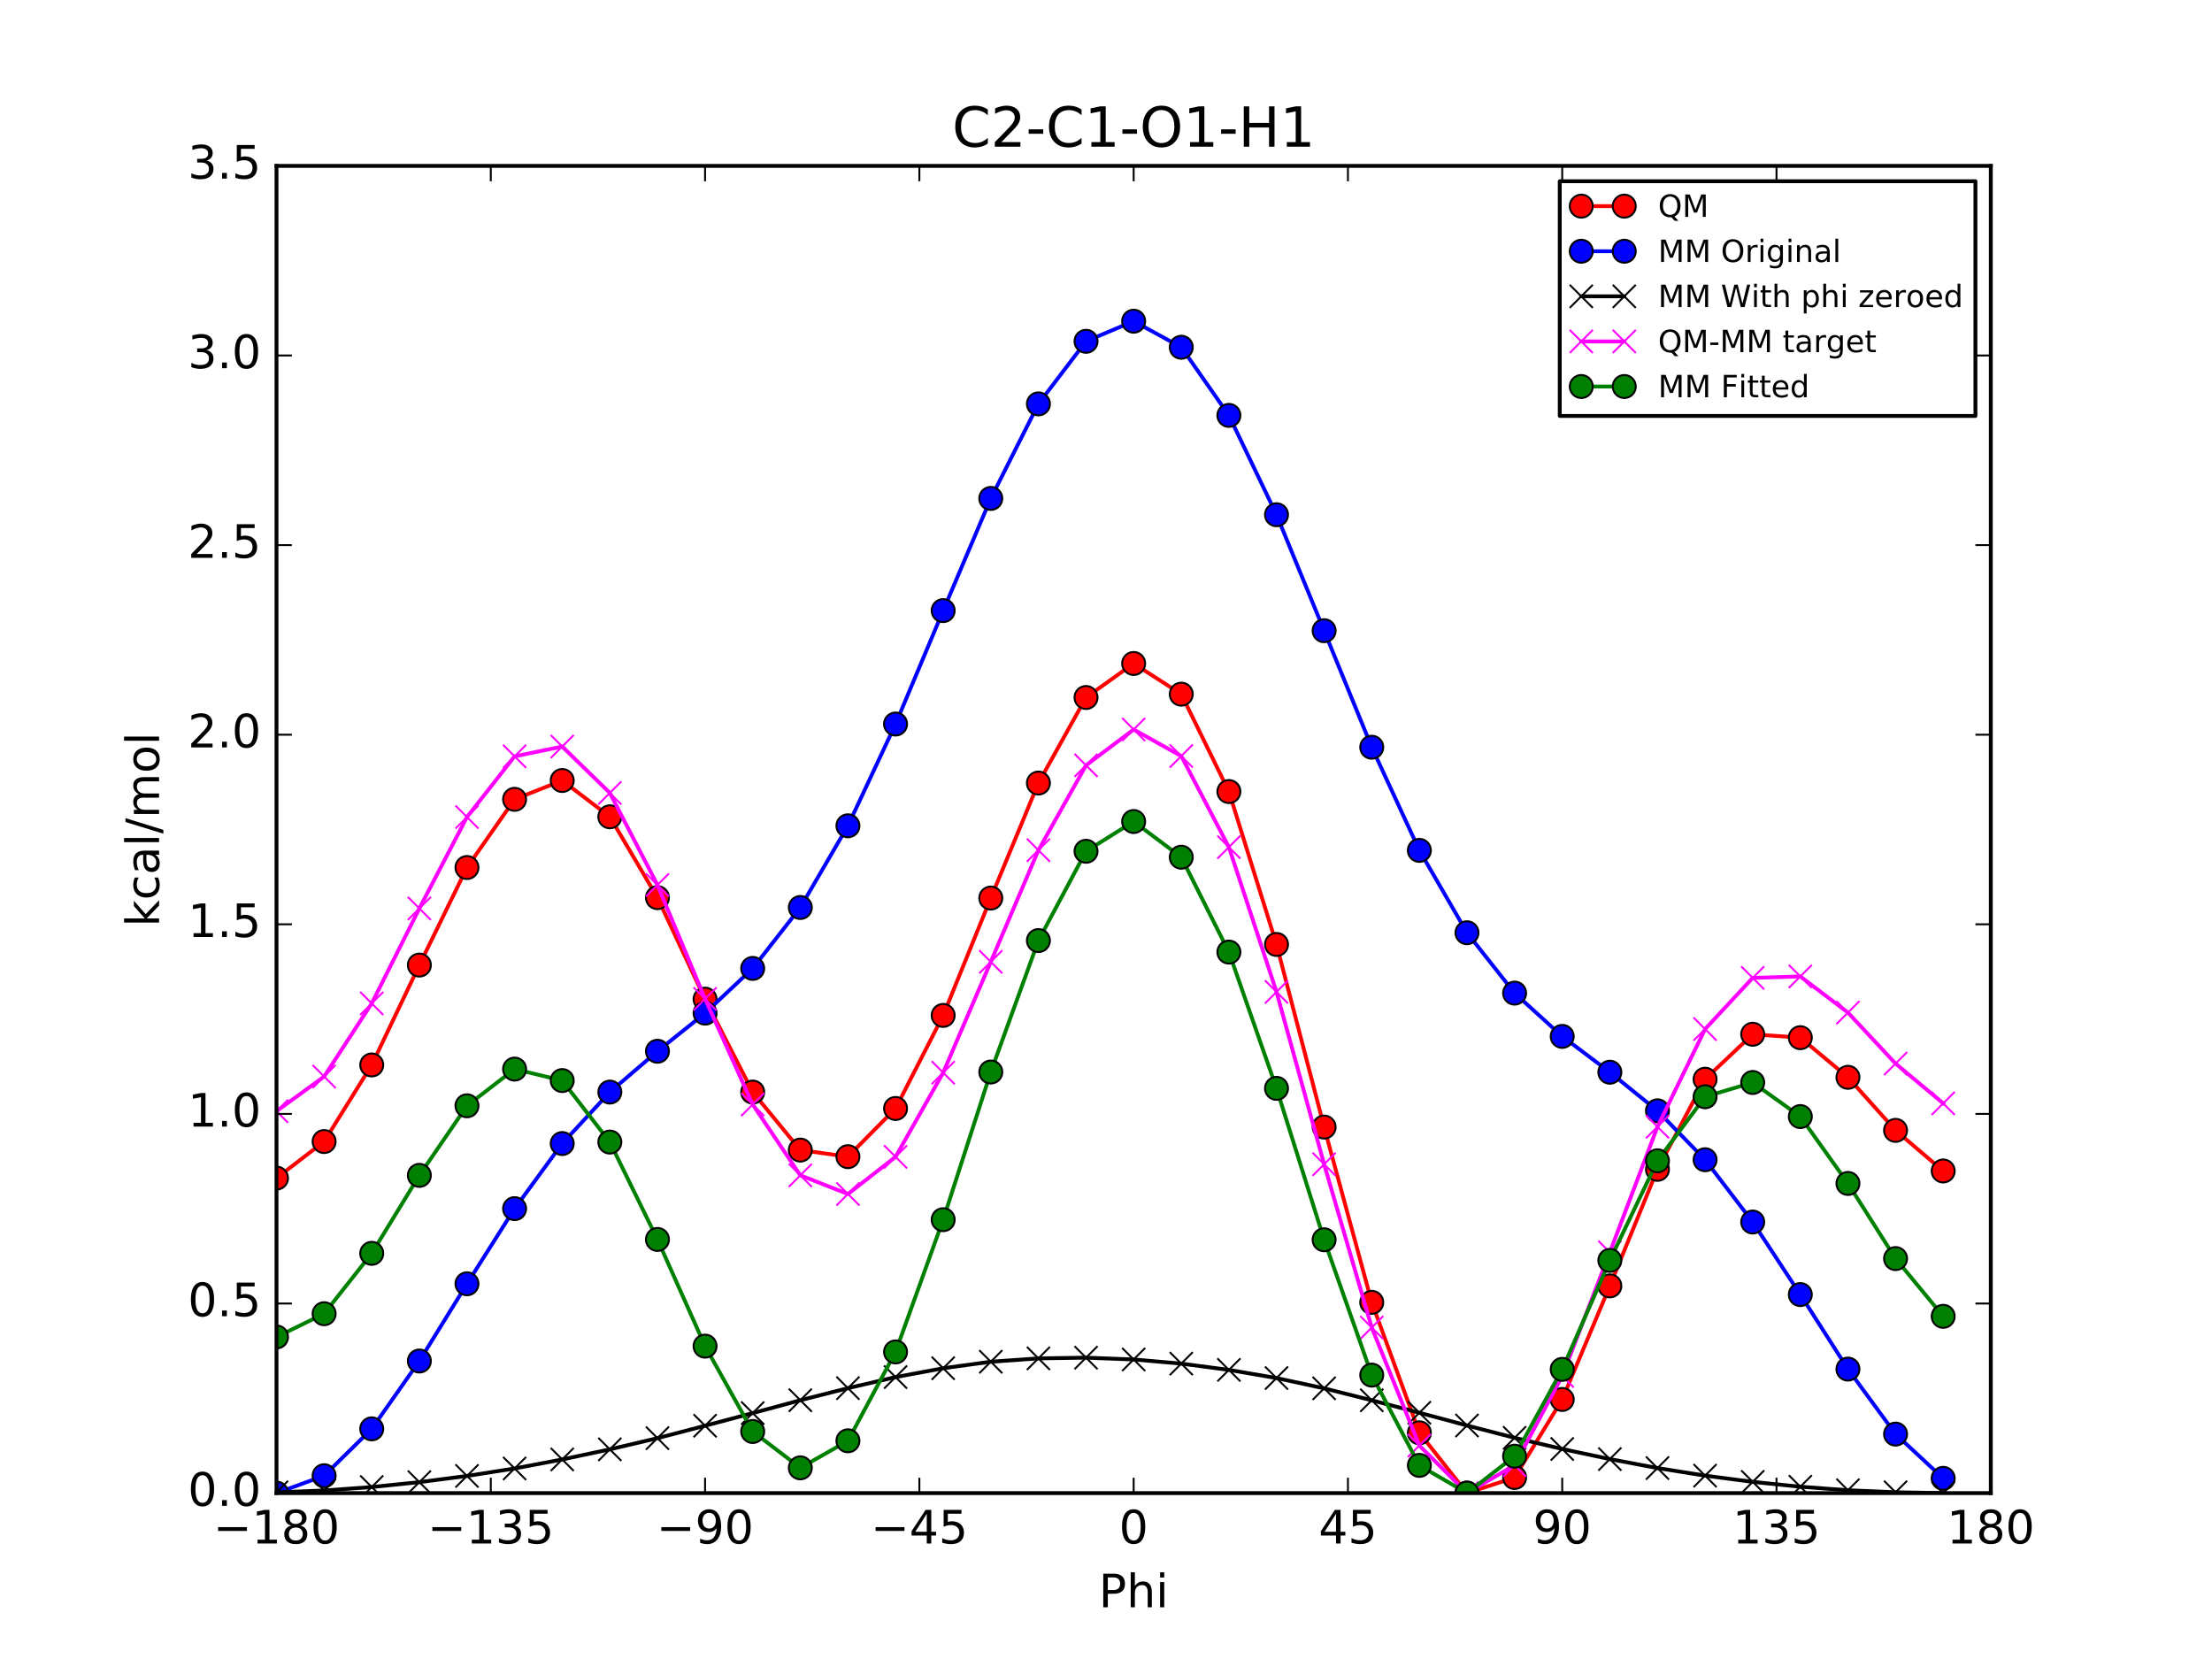<?xml version="1.0" encoding="utf-8" standalone="no"?>
<!DOCTYPE svg PUBLIC "-//W3C//DTD SVG 1.1//EN"
  "http://www.w3.org/Graphics/SVG/1.1/DTD/svg11.dtd">
<!-- Created with matplotlib (http://matplotlib.org/) -->
<svg height="432pt" version="1.1" viewBox="0 0 576 432" width="576pt" xmlns="http://www.w3.org/2000/svg" xmlns:xlink="http://www.w3.org/1999/xlink">
 <defs>
  <style type="text/css">
*{stroke-linecap:butt;stroke-linejoin:round;stroke-miterlimit:100000;}
  </style>
 </defs>
 <g id="figure_1">
  <g id="patch_1">
   <path d="M 0 432 
L 576 432 
L 576 0 
L 0 0 
z
" style="fill:#ffffff;"/>
  </g>
  <g id="axes_1">
   <g id="patch_2">
    <path d="M 72 388.8 
L 518.4 388.8 
L 518.4 43.2 
L 72 43.2 
z
" style="fill:#ffffff;"/>
   </g>
   <g id="line2d_1">
    <path clip-path="url(#pab576fdb85)" d="M 72 306.774 
L 84.4 297.256 
L 96.8 277.31 
L 109.2 251.303 
L 121.6 225.897 
L 134 208.144 
L 146.4 203.238 
L 158.8 212.694 
L 171.2 233.741 
L 183.6 260.181 
L 196 284.373 
L 208.4 299.478 
L 220.8 301.192 
L 233.2 288.644 
L 245.6 264.413 
L 258 233.853 
L 270.4 203.905 
L 282.8 181.627 
L 295.2 172.767 
L 307.6 180.758 
L 320 206.12 
L 332.4 245.937 
L 344.8 293.486 
L 357.2 339.131 
L 369.6 373.099 
L 382 388.8 
L 394.4 384.738 
L 406.8 364.413 
L 419.2 334.845 
L 431.6 304.494 
L 444 281.027 
L 456.4 269.317 
L 468.8 270.208 
L 481.2 280.531 
L 493.6 294.346 
L 506 304.918 
" style="fill:none;stroke:#ff0000;stroke-linecap:square;"/>
    <defs>
     <path d="M 0 3 
C 0.796 3 1.559 2.684 2.121 2.121 
C 2.684 1.559 3 0.796 3 0 
C 3 -0.796 2.684 -1.559 2.121 -2.121 
C 1.559 -2.684 0.796 -3 0 -3 
C -0.796 -3 -1.559 -2.684 -2.121 -2.121 
C -2.684 -1.559 -3 -0.796 -3 0 
C -3 0.796 -2.684 1.559 -2.121 2.121 
C -1.559 2.684 -0.796 3 0 3 
z
" id="mc5413c5a21" style="stroke:#000000;stroke-width:0.5;"/>
    </defs>
    <g clip-path="url(#pab576fdb85)">
     <use style="fill:#ff0000;stroke:#000000;stroke-width:0.5;" x="72" xlink:href="#mc5413c5a21" y="306.774"/>
     <use style="fill:#ff0000;stroke:#000000;stroke-width:0.5;" x="84.4" xlink:href="#mc5413c5a21" y="297.256"/>
     <use style="fill:#ff0000;stroke:#000000;stroke-width:0.5;" x="96.8" xlink:href="#mc5413c5a21" y="277.31"/>
     <use style="fill:#ff0000;stroke:#000000;stroke-width:0.5;" x="109.2" xlink:href="#mc5413c5a21" y="251.303"/>
     <use style="fill:#ff0000;stroke:#000000;stroke-width:0.5;" x="121.6" xlink:href="#mc5413c5a21" y="225.897"/>
     <use style="fill:#ff0000;stroke:#000000;stroke-width:0.5;" x="134" xlink:href="#mc5413c5a21" y="208.144"/>
     <use style="fill:#ff0000;stroke:#000000;stroke-width:0.5;" x="146.4" xlink:href="#mc5413c5a21" y="203.238"/>
     <use style="fill:#ff0000;stroke:#000000;stroke-width:0.5;" x="158.8" xlink:href="#mc5413c5a21" y="212.694"/>
     <use style="fill:#ff0000;stroke:#000000;stroke-width:0.5;" x="171.2" xlink:href="#mc5413c5a21" y="233.741"/>
     <use style="fill:#ff0000;stroke:#000000;stroke-width:0.5;" x="183.6" xlink:href="#mc5413c5a21" y="260.181"/>
     <use style="fill:#ff0000;stroke:#000000;stroke-width:0.5;" x="196" xlink:href="#mc5413c5a21" y="284.373"/>
     <use style="fill:#ff0000;stroke:#000000;stroke-width:0.5;" x="208.4" xlink:href="#mc5413c5a21" y="299.478"/>
     <use style="fill:#ff0000;stroke:#000000;stroke-width:0.5;" x="220.8" xlink:href="#mc5413c5a21" y="301.192"/>
     <use style="fill:#ff0000;stroke:#000000;stroke-width:0.5;" x="233.2" xlink:href="#mc5413c5a21" y="288.644"/>
     <use style="fill:#ff0000;stroke:#000000;stroke-width:0.5;" x="245.6" xlink:href="#mc5413c5a21" y="264.413"/>
     <use style="fill:#ff0000;stroke:#000000;stroke-width:0.5;" x="258" xlink:href="#mc5413c5a21" y="233.853"/>
     <use style="fill:#ff0000;stroke:#000000;stroke-width:0.5;" x="270.4" xlink:href="#mc5413c5a21" y="203.905"/>
     <use style="fill:#ff0000;stroke:#000000;stroke-width:0.5;" x="282.8" xlink:href="#mc5413c5a21" y="181.627"/>
     <use style="fill:#ff0000;stroke:#000000;stroke-width:0.5;" x="295.2" xlink:href="#mc5413c5a21" y="172.767"/>
     <use style="fill:#ff0000;stroke:#000000;stroke-width:0.5;" x="307.6" xlink:href="#mc5413c5a21" y="180.758"/>
     <use style="fill:#ff0000;stroke:#000000;stroke-width:0.5;" x="320" xlink:href="#mc5413c5a21" y="206.12"/>
     <use style="fill:#ff0000;stroke:#000000;stroke-width:0.5;" x="332.4" xlink:href="#mc5413c5a21" y="245.937"/>
     <use style="fill:#ff0000;stroke:#000000;stroke-width:0.5;" x="344.8" xlink:href="#mc5413c5a21" y="293.486"/>
     <use style="fill:#ff0000;stroke:#000000;stroke-width:0.5;" x="357.2" xlink:href="#mc5413c5a21" y="339.131"/>
     <use style="fill:#ff0000;stroke:#000000;stroke-width:0.5;" x="369.6" xlink:href="#mc5413c5a21" y="373.099"/>
     <use style="fill:#ff0000;stroke:#000000;stroke-width:0.5;" x="382" xlink:href="#mc5413c5a21" y="388.8"/>
     <use style="fill:#ff0000;stroke:#000000;stroke-width:0.5;" x="394.4" xlink:href="#mc5413c5a21" y="384.738"/>
     <use style="fill:#ff0000;stroke:#000000;stroke-width:0.5;" x="406.8" xlink:href="#mc5413c5a21" y="364.413"/>
     <use style="fill:#ff0000;stroke:#000000;stroke-width:0.5;" x="419.2" xlink:href="#mc5413c5a21" y="334.845"/>
     <use style="fill:#ff0000;stroke:#000000;stroke-width:0.5;" x="431.6" xlink:href="#mc5413c5a21" y="304.494"/>
     <use style="fill:#ff0000;stroke:#000000;stroke-width:0.5;" x="444" xlink:href="#mc5413c5a21" y="281.027"/>
     <use style="fill:#ff0000;stroke:#000000;stroke-width:0.5;" x="456.4" xlink:href="#mc5413c5a21" y="269.317"/>
     <use style="fill:#ff0000;stroke:#000000;stroke-width:0.5;" x="468.8" xlink:href="#mc5413c5a21" y="270.208"/>
     <use style="fill:#ff0000;stroke:#000000;stroke-width:0.5;" x="481.2" xlink:href="#mc5413c5a21" y="280.531"/>
     <use style="fill:#ff0000;stroke:#000000;stroke-width:0.5;" x="493.6" xlink:href="#mc5413c5a21" y="294.346"/>
     <use style="fill:#ff0000;stroke:#000000;stroke-width:0.5;" x="506" xlink:href="#mc5413c5a21" y="304.918"/>
    </g>
   </g>
   <g id="line2d_2">
    <path clip-path="url(#pab576fdb85)" d="M 72 388.8 
L 84.4 384.276 
L 96.8 372.07 
L 109.2 354.404 
L 121.6 334.296 
L 134 314.723 
L 146.4 297.777 
L 158.8 284.375 
L 171.2 273.745 
L 183.6 263.82 
L 196 252.172 
L 208.4 236.308 
L 220.8 215.032 
L 233.2 188.536 
L 245.6 158.998 
L 258 129.784 
L 270.4 105.168 
L 282.8 88.875 
L 295.2 83.639 
L 307.6 90.422 
L 320 108.168 
L 332.4 134.037 
L 344.8 164.23 
L 357.2 194.575 
L 369.6 221.436 
L 382 242.885 
L 394.4 258.604 
L 406.8 269.873 
L 419.2 279.202 
L 431.6 289.249 
L 444 301.993 
L 456.4 318.211 
L 468.8 337.104 
L 481.2 356.51 
L 493.6 373.435 
L 506 384.955 
" style="fill:none;stroke:#0000ff;stroke-linecap:square;"/>
    <defs>
     <path d="M 0 3 
C 0.796 3 1.559 2.684 2.121 2.121 
C 2.684 1.559 3 0.796 3 0 
C 3 -0.796 2.684 -1.559 2.121 -2.121 
C 1.559 -2.684 0.796 -3 0 -3 
C -0.796 -3 -1.559 -2.684 -2.121 -2.121 
C -2.684 -1.559 -3 -0.796 -3 0 
C -3 0.796 -2.684 1.559 -2.121 2.121 
C -1.559 2.684 -0.796 3 0 3 
z
" id="m8cc55eeb59" style="stroke:#000000;stroke-width:0.5;"/>
    </defs>
    <g clip-path="url(#pab576fdb85)">
     <use style="fill:#0000ff;stroke:#000000;stroke-width:0.5;" x="72" xlink:href="#m8cc55eeb59" y="388.8"/>
     <use style="fill:#0000ff;stroke:#000000;stroke-width:0.5;" x="84.4" xlink:href="#m8cc55eeb59" y="384.276"/>
     <use style="fill:#0000ff;stroke:#000000;stroke-width:0.5;" x="96.8" xlink:href="#m8cc55eeb59" y="372.07"/>
     <use style="fill:#0000ff;stroke:#000000;stroke-width:0.5;" x="109.2" xlink:href="#m8cc55eeb59" y="354.404"/>
     <use style="fill:#0000ff;stroke:#000000;stroke-width:0.5;" x="121.6" xlink:href="#m8cc55eeb59" y="334.296"/>
     <use style="fill:#0000ff;stroke:#000000;stroke-width:0.5;" x="134" xlink:href="#m8cc55eeb59" y="314.723"/>
     <use style="fill:#0000ff;stroke:#000000;stroke-width:0.5;" x="146.4" xlink:href="#m8cc55eeb59" y="297.777"/>
     <use style="fill:#0000ff;stroke:#000000;stroke-width:0.5;" x="158.8" xlink:href="#m8cc55eeb59" y="284.375"/>
     <use style="fill:#0000ff;stroke:#000000;stroke-width:0.5;" x="171.2" xlink:href="#m8cc55eeb59" y="273.745"/>
     <use style="fill:#0000ff;stroke:#000000;stroke-width:0.5;" x="183.6" xlink:href="#m8cc55eeb59" y="263.82"/>
     <use style="fill:#0000ff;stroke:#000000;stroke-width:0.5;" x="196" xlink:href="#m8cc55eeb59" y="252.172"/>
     <use style="fill:#0000ff;stroke:#000000;stroke-width:0.5;" x="208.4" xlink:href="#m8cc55eeb59" y="236.308"/>
     <use style="fill:#0000ff;stroke:#000000;stroke-width:0.5;" x="220.8" xlink:href="#m8cc55eeb59" y="215.032"/>
     <use style="fill:#0000ff;stroke:#000000;stroke-width:0.5;" x="233.2" xlink:href="#m8cc55eeb59" y="188.536"/>
     <use style="fill:#0000ff;stroke:#000000;stroke-width:0.5;" x="245.6" xlink:href="#m8cc55eeb59" y="158.998"/>
     <use style="fill:#0000ff;stroke:#000000;stroke-width:0.5;" x="258" xlink:href="#m8cc55eeb59" y="129.784"/>
     <use style="fill:#0000ff;stroke:#000000;stroke-width:0.5;" x="270.4" xlink:href="#m8cc55eeb59" y="105.168"/>
     <use style="fill:#0000ff;stroke:#000000;stroke-width:0.5;" x="282.8" xlink:href="#m8cc55eeb59" y="88.875"/>
     <use style="fill:#0000ff;stroke:#000000;stroke-width:0.5;" x="295.2" xlink:href="#m8cc55eeb59" y="83.639"/>
     <use style="fill:#0000ff;stroke:#000000;stroke-width:0.5;" x="307.6" xlink:href="#m8cc55eeb59" y="90.422"/>
     <use style="fill:#0000ff;stroke:#000000;stroke-width:0.5;" x="320" xlink:href="#m8cc55eeb59" y="108.168"/>
     <use style="fill:#0000ff;stroke:#000000;stroke-width:0.5;" x="332.4" xlink:href="#m8cc55eeb59" y="134.037"/>
     <use style="fill:#0000ff;stroke:#000000;stroke-width:0.5;" x="344.8" xlink:href="#m8cc55eeb59" y="164.23"/>
     <use style="fill:#0000ff;stroke:#000000;stroke-width:0.5;" x="357.2" xlink:href="#m8cc55eeb59" y="194.575"/>
     <use style="fill:#0000ff;stroke:#000000;stroke-width:0.5;" x="369.6" xlink:href="#m8cc55eeb59" y="221.436"/>
     <use style="fill:#0000ff;stroke:#000000;stroke-width:0.5;" x="382" xlink:href="#m8cc55eeb59" y="242.885"/>
     <use style="fill:#0000ff;stroke:#000000;stroke-width:0.5;" x="394.4" xlink:href="#m8cc55eeb59" y="258.604"/>
     <use style="fill:#0000ff;stroke:#000000;stroke-width:0.5;" x="406.8" xlink:href="#m8cc55eeb59" y="269.873"/>
     <use style="fill:#0000ff;stroke:#000000;stroke-width:0.5;" x="419.2" xlink:href="#m8cc55eeb59" y="279.202"/>
     <use style="fill:#0000ff;stroke:#000000;stroke-width:0.5;" x="431.6" xlink:href="#m8cc55eeb59" y="289.249"/>
     <use style="fill:#0000ff;stroke:#000000;stroke-width:0.5;" x="444" xlink:href="#m8cc55eeb59" y="301.993"/>
     <use style="fill:#0000ff;stroke:#000000;stroke-width:0.5;" x="456.4" xlink:href="#m8cc55eeb59" y="318.211"/>
     <use style="fill:#0000ff;stroke:#000000;stroke-width:0.5;" x="468.8" xlink:href="#m8cc55eeb59" y="337.104"/>
     <use style="fill:#0000ff;stroke:#000000;stroke-width:0.5;" x="481.2" xlink:href="#m8cc55eeb59" y="356.51"/>
     <use style="fill:#0000ff;stroke:#000000;stroke-width:0.5;" x="493.6" xlink:href="#m8cc55eeb59" y="373.435"/>
     <use style="fill:#0000ff;stroke:#000000;stroke-width:0.5;" x="506" xlink:href="#m8cc55eeb59" y="384.955"/>
    </g>
   </g>
   <g id="line2d_3">
    <path clip-path="url(#pab576fdb85)" d="M 72 388.609 
L 84.4 388.121 
L 96.8 387.222 
L 109.2 385.947 
L 121.6 384.333 
L 134 382.386 
L 146.4 380.035 
L 158.8 377.408 
L 171.2 374.491 
L 183.6 371.258 
L 196 367.97 
L 208.4 364.619 
L 220.8 361.473 
L 233.2 358.596 
L 245.6 356.286 
L 258 354.589 
L 270.4 353.72 
L 282.8 353.535 
L 295.2 354.003 
L 307.6 355.082 
L 320 356.719 
L 332.4 358.842 
L 344.8 361.518 
L 357.2 364.635 
L 369.6 367.878 
L 382 371.196 
L 394.4 374.402 
L 406.8 377.311 
L 419.2 379.947 
L 431.6 382.282 
L 444 384.252 
L 456.4 385.875 
L 468.8 387.141 
L 481.2 388.053 
L 493.6 388.587 
L 506 388.8 
" style="fill:none;stroke:#000000;stroke-linecap:square;"/>
    <defs>
     <path d="M -3 3 
L 3 -3 
M -3 -3 
L 3 3 
" id="m532dd7f42a" style="stroke:#000000;stroke-width:0.5;"/>
    </defs>
    <g clip-path="url(#pab576fdb85)">
     <use style="stroke:#000000;stroke-width:0.5;" x="72" xlink:href="#m532dd7f42a" y="388.609"/>
     <use style="stroke:#000000;stroke-width:0.5;" x="84.4" xlink:href="#m532dd7f42a" y="388.121"/>
     <use style="stroke:#000000;stroke-width:0.5;" x="96.8" xlink:href="#m532dd7f42a" y="387.222"/>
     <use style="stroke:#000000;stroke-width:0.5;" x="109.2" xlink:href="#m532dd7f42a" y="385.947"/>
     <use style="stroke:#000000;stroke-width:0.5;" x="121.6" xlink:href="#m532dd7f42a" y="384.333"/>
     <use style="stroke:#000000;stroke-width:0.5;" x="134" xlink:href="#m532dd7f42a" y="382.386"/>
     <use style="stroke:#000000;stroke-width:0.5;" x="146.4" xlink:href="#m532dd7f42a" y="380.035"/>
     <use style="stroke:#000000;stroke-width:0.5;" x="158.8" xlink:href="#m532dd7f42a" y="377.408"/>
     <use style="stroke:#000000;stroke-width:0.5;" x="171.2" xlink:href="#m532dd7f42a" y="374.491"/>
     <use style="stroke:#000000;stroke-width:0.5;" x="183.6" xlink:href="#m532dd7f42a" y="371.258"/>
     <use style="stroke:#000000;stroke-width:0.5;" x="196" xlink:href="#m532dd7f42a" y="367.97"/>
     <use style="stroke:#000000;stroke-width:0.5;" x="208.4" xlink:href="#m532dd7f42a" y="364.619"/>
     <use style="stroke:#000000;stroke-width:0.5;" x="220.8" xlink:href="#m532dd7f42a" y="361.473"/>
     <use style="stroke:#000000;stroke-width:0.5;" x="233.2" xlink:href="#m532dd7f42a" y="358.596"/>
     <use style="stroke:#000000;stroke-width:0.5;" x="245.6" xlink:href="#m532dd7f42a" y="356.286"/>
     <use style="stroke:#000000;stroke-width:0.5;" x="258" xlink:href="#m532dd7f42a" y="354.589"/>
     <use style="stroke:#000000;stroke-width:0.5;" x="270.4" xlink:href="#m532dd7f42a" y="353.72"/>
     <use style="stroke:#000000;stroke-width:0.5;" x="282.8" xlink:href="#m532dd7f42a" y="353.535"/>
     <use style="stroke:#000000;stroke-width:0.5;" x="295.2" xlink:href="#m532dd7f42a" y="354.003"/>
     <use style="stroke:#000000;stroke-width:0.5;" x="307.6" xlink:href="#m532dd7f42a" y="355.082"/>
     <use style="stroke:#000000;stroke-width:0.5;" x="320" xlink:href="#m532dd7f42a" y="356.719"/>
     <use style="stroke:#000000;stroke-width:0.5;" x="332.4" xlink:href="#m532dd7f42a" y="358.842"/>
     <use style="stroke:#000000;stroke-width:0.5;" x="344.8" xlink:href="#m532dd7f42a" y="361.518"/>
     <use style="stroke:#000000;stroke-width:0.5;" x="357.2" xlink:href="#m532dd7f42a" y="364.635"/>
     <use style="stroke:#000000;stroke-width:0.5;" x="369.6" xlink:href="#m532dd7f42a" y="367.878"/>
     <use style="stroke:#000000;stroke-width:0.5;" x="382" xlink:href="#m532dd7f42a" y="371.196"/>
     <use style="stroke:#000000;stroke-width:0.5;" x="394.4" xlink:href="#m532dd7f42a" y="374.402"/>
     <use style="stroke:#000000;stroke-width:0.5;" x="406.8" xlink:href="#m532dd7f42a" y="377.311"/>
     <use style="stroke:#000000;stroke-width:0.5;" x="419.2" xlink:href="#m532dd7f42a" y="379.947"/>
     <use style="stroke:#000000;stroke-width:0.5;" x="431.6" xlink:href="#m532dd7f42a" y="382.282"/>
     <use style="stroke:#000000;stroke-width:0.5;" x="444" xlink:href="#m532dd7f42a" y="384.252"/>
     <use style="stroke:#000000;stroke-width:0.5;" x="456.4" xlink:href="#m532dd7f42a" y="385.875"/>
     <use style="stroke:#000000;stroke-width:0.5;" x="468.8" xlink:href="#m532dd7f42a" y="387.141"/>
     <use style="stroke:#000000;stroke-width:0.5;" x="481.2" xlink:href="#m532dd7f42a" y="388.053"/>
     <use style="stroke:#000000;stroke-width:0.5;" x="493.6" xlink:href="#m532dd7f42a" y="388.587"/>
     <use style="stroke:#000000;stroke-width:0.5;" x="506" xlink:href="#m532dd7f42a" y="388.8"/>
    </g>
   </g>
   <g id="line2d_4">
    <path clip-path="url(#pab576fdb85)" d="M 72 289.361 
L 84.4 280.331 
L 96.8 261.285 
L 109.2 236.552 
L 121.6 212.761 
L 134 196.954 
L 146.4 194.399 
L 158.8 206.482 
L 171.2 230.447 
L 183.6 260.119 
L 196 287.6 
L 208.4 306.055 
L 220.8 310.915 
L 233.2 301.244 
L 245.6 279.323 
L 258 250.46 
L 270.4 221.382 
L 282.8 199.288 
L 295.2 189.961 
L 307.6 196.872 
L 320 220.597 
L 332.4 258.292 
L 344.8 303.164 
L 357.2 345.692 
L 369.6 376.418 
L 382 388.8 
L 394.4 381.533 
L 406.8 358.299 
L 419.2 326.094 
L 431.6 293.408 
L 444 267.971 
L 456.4 254.639 
L 468.8 254.264 
L 481.2 263.675 
L 493.6 276.955 
L 506 287.315 
" style="fill:none;stroke:#ff00ff;stroke-linecap:square;"/>
    <defs>
     <path d="M -3 3 
L 3 -3 
M -3 -3 
L 3 3 
" id="m63fa8ef076" style="stroke:#ff00ff;stroke-width:0.5;"/>
    </defs>
    <g clip-path="url(#pab576fdb85)">
     <use style="fill:#ff00ff;stroke:#ff00ff;stroke-width:0.5;" x="72" xlink:href="#m63fa8ef076" y="289.361"/>
     <use style="fill:#ff00ff;stroke:#ff00ff;stroke-width:0.5;" x="84.4" xlink:href="#m63fa8ef076" y="280.331"/>
     <use style="fill:#ff00ff;stroke:#ff00ff;stroke-width:0.5;" x="96.8" xlink:href="#m63fa8ef076" y="261.285"/>
     <use style="fill:#ff00ff;stroke:#ff00ff;stroke-width:0.5;" x="109.2" xlink:href="#m63fa8ef076" y="236.552"/>
     <use style="fill:#ff00ff;stroke:#ff00ff;stroke-width:0.5;" x="121.6" xlink:href="#m63fa8ef076" y="212.761"/>
     <use style="fill:#ff00ff;stroke:#ff00ff;stroke-width:0.5;" x="134" xlink:href="#m63fa8ef076" y="196.954"/>
     <use style="fill:#ff00ff;stroke:#ff00ff;stroke-width:0.5;" x="146.4" xlink:href="#m63fa8ef076" y="194.399"/>
     <use style="fill:#ff00ff;stroke:#ff00ff;stroke-width:0.5;" x="158.8" xlink:href="#m63fa8ef076" y="206.482"/>
     <use style="fill:#ff00ff;stroke:#ff00ff;stroke-width:0.5;" x="171.2" xlink:href="#m63fa8ef076" y="230.447"/>
     <use style="fill:#ff00ff;stroke:#ff00ff;stroke-width:0.5;" x="183.6" xlink:href="#m63fa8ef076" y="260.119"/>
     <use style="fill:#ff00ff;stroke:#ff00ff;stroke-width:0.5;" x="196" xlink:href="#m63fa8ef076" y="287.6"/>
     <use style="fill:#ff00ff;stroke:#ff00ff;stroke-width:0.5;" x="208.4" xlink:href="#m63fa8ef076" y="306.055"/>
     <use style="fill:#ff00ff;stroke:#ff00ff;stroke-width:0.5;" x="220.8" xlink:href="#m63fa8ef076" y="310.915"/>
     <use style="fill:#ff00ff;stroke:#ff00ff;stroke-width:0.5;" x="233.2" xlink:href="#m63fa8ef076" y="301.244"/>
     <use style="fill:#ff00ff;stroke:#ff00ff;stroke-width:0.5;" x="245.6" xlink:href="#m63fa8ef076" y="279.323"/>
     <use style="fill:#ff00ff;stroke:#ff00ff;stroke-width:0.5;" x="258" xlink:href="#m63fa8ef076" y="250.46"/>
     <use style="fill:#ff00ff;stroke:#ff00ff;stroke-width:0.5;" x="270.4" xlink:href="#m63fa8ef076" y="221.382"/>
     <use style="fill:#ff00ff;stroke:#ff00ff;stroke-width:0.5;" x="282.8" xlink:href="#m63fa8ef076" y="199.288"/>
     <use style="fill:#ff00ff;stroke:#ff00ff;stroke-width:0.5;" x="295.2" xlink:href="#m63fa8ef076" y="189.961"/>
     <use style="fill:#ff00ff;stroke:#ff00ff;stroke-width:0.5;" x="307.6" xlink:href="#m63fa8ef076" y="196.872"/>
     <use style="fill:#ff00ff;stroke:#ff00ff;stroke-width:0.5;" x="320" xlink:href="#m63fa8ef076" y="220.597"/>
     <use style="fill:#ff00ff;stroke:#ff00ff;stroke-width:0.5;" x="332.4" xlink:href="#m63fa8ef076" y="258.292"/>
     <use style="fill:#ff00ff;stroke:#ff00ff;stroke-width:0.5;" x="344.8" xlink:href="#m63fa8ef076" y="303.164"/>
     <use style="fill:#ff00ff;stroke:#ff00ff;stroke-width:0.5;" x="357.2" xlink:href="#m63fa8ef076" y="345.692"/>
     <use style="fill:#ff00ff;stroke:#ff00ff;stroke-width:0.5;" x="369.6" xlink:href="#m63fa8ef076" y="376.418"/>
     <use style="fill:#ff00ff;stroke:#ff00ff;stroke-width:0.5;" x="382" xlink:href="#m63fa8ef076" y="388.8"/>
     <use style="fill:#ff00ff;stroke:#ff00ff;stroke-width:0.5;" x="394.4" xlink:href="#m63fa8ef076" y="381.533"/>
     <use style="fill:#ff00ff;stroke:#ff00ff;stroke-width:0.5;" x="406.8" xlink:href="#m63fa8ef076" y="358.299"/>
     <use style="fill:#ff00ff;stroke:#ff00ff;stroke-width:0.5;" x="419.2" xlink:href="#m63fa8ef076" y="326.094"/>
     <use style="fill:#ff00ff;stroke:#ff00ff;stroke-width:0.5;" x="431.6" xlink:href="#m63fa8ef076" y="293.408"/>
     <use style="fill:#ff00ff;stroke:#ff00ff;stroke-width:0.5;" x="444" xlink:href="#m63fa8ef076" y="267.971"/>
     <use style="fill:#ff00ff;stroke:#ff00ff;stroke-width:0.5;" x="456.4" xlink:href="#m63fa8ef076" y="254.639"/>
     <use style="fill:#ff00ff;stroke:#ff00ff;stroke-width:0.5;" x="468.8" xlink:href="#m63fa8ef076" y="254.264"/>
     <use style="fill:#ff00ff;stroke:#ff00ff;stroke-width:0.5;" x="481.2" xlink:href="#m63fa8ef076" y="263.675"/>
     <use style="fill:#ff00ff;stroke:#ff00ff;stroke-width:0.5;" x="493.6" xlink:href="#m63fa8ef076" y="276.955"/>
     <use style="fill:#ff00ff;stroke:#ff00ff;stroke-width:0.5;" x="506" xlink:href="#m63fa8ef076" y="287.315"/>
    </g>
   </g>
   <g id="line2d_5">
    <path clip-path="url(#pab576fdb85)" d="M 72 348.143 
L 84.4 342.089 
L 96.8 326.365 
L 109.2 306.061 
L 121.6 287.943 
L 134 278.389 
L 146.4 281.375 
L 158.8 297.393 
L 171.2 322.749 
L 183.6 350.53 
L 196 372.758 
L 208.4 382.223 
L 220.8 375.18 
L 233.2 352.039 
L 245.6 317.6 
L 258 279.153 
L 270.4 244.921 
L 282.8 221.668 
L 295.2 213.921 
L 307.6 223.215 
L 320 247.92 
L 332.4 283.406 
L 344.8 322.831 
L 357.2 358.078 
L 369.6 381.585 
L 382 388.8 
L 394.4 379.19 
L 406.8 356.583 
L 419.2 328.205 
L 431.6 302.266 
L 444 285.592 
L 456.4 281.877 
L 468.8 290.751 
L 481.2 308.167 
L 493.6 327.73 
L 506 342.768 
" style="fill:none;stroke:#008000;stroke-linecap:square;"/>
    <defs>
     <path d="M 0 3 
C 0.796 3 1.559 2.684 2.121 2.121 
C 2.684 1.559 3 0.796 3 0 
C 3 -0.796 2.684 -1.559 2.121 -2.121 
C 1.559 -2.684 0.796 -3 0 -3 
C -0.796 -3 -1.559 -2.684 -2.121 -2.121 
C -2.684 -1.559 -3 -0.796 -3 0 
C -3 0.796 -2.684 1.559 -2.121 2.121 
C -1.559 2.684 -0.796 3 0 3 
z
" id="m31cf9e447d" style="stroke:#000000;stroke-width:0.5;"/>
    </defs>
    <g clip-path="url(#pab576fdb85)">
     <use style="fill:#008000;stroke:#000000;stroke-width:0.5;" x="72" xlink:href="#m31cf9e447d" y="348.143"/>
     <use style="fill:#008000;stroke:#000000;stroke-width:0.5;" x="84.4" xlink:href="#m31cf9e447d" y="342.089"/>
     <use style="fill:#008000;stroke:#000000;stroke-width:0.5;" x="96.8" xlink:href="#m31cf9e447d" y="326.365"/>
     <use style="fill:#008000;stroke:#000000;stroke-width:0.5;" x="109.2" xlink:href="#m31cf9e447d" y="306.061"/>
     <use style="fill:#008000;stroke:#000000;stroke-width:0.5;" x="121.6" xlink:href="#m31cf9e447d" y="287.943"/>
     <use style="fill:#008000;stroke:#000000;stroke-width:0.5;" x="134" xlink:href="#m31cf9e447d" y="278.389"/>
     <use style="fill:#008000;stroke:#000000;stroke-width:0.5;" x="146.4" xlink:href="#m31cf9e447d" y="281.375"/>
     <use style="fill:#008000;stroke:#000000;stroke-width:0.5;" x="158.8" xlink:href="#m31cf9e447d" y="297.393"/>
     <use style="fill:#008000;stroke:#000000;stroke-width:0.5;" x="171.2" xlink:href="#m31cf9e447d" y="322.749"/>
     <use style="fill:#008000;stroke:#000000;stroke-width:0.5;" x="183.6" xlink:href="#m31cf9e447d" y="350.53"/>
     <use style="fill:#008000;stroke:#000000;stroke-width:0.5;" x="196" xlink:href="#m31cf9e447d" y="372.758"/>
     <use style="fill:#008000;stroke:#000000;stroke-width:0.5;" x="208.4" xlink:href="#m31cf9e447d" y="382.223"/>
     <use style="fill:#008000;stroke:#000000;stroke-width:0.5;" x="220.8" xlink:href="#m31cf9e447d" y="375.18"/>
     <use style="fill:#008000;stroke:#000000;stroke-width:0.5;" x="233.2" xlink:href="#m31cf9e447d" y="352.039"/>
     <use style="fill:#008000;stroke:#000000;stroke-width:0.5;" x="245.6" xlink:href="#m31cf9e447d" y="317.6"/>
     <use style="fill:#008000;stroke:#000000;stroke-width:0.5;" x="258" xlink:href="#m31cf9e447d" y="279.153"/>
     <use style="fill:#008000;stroke:#000000;stroke-width:0.5;" x="270.4" xlink:href="#m31cf9e447d" y="244.921"/>
     <use style="fill:#008000;stroke:#000000;stroke-width:0.5;" x="282.8" xlink:href="#m31cf9e447d" y="221.668"/>
     <use style="fill:#008000;stroke:#000000;stroke-width:0.5;" x="295.2" xlink:href="#m31cf9e447d" y="213.921"/>
     <use style="fill:#008000;stroke:#000000;stroke-width:0.5;" x="307.6" xlink:href="#m31cf9e447d" y="223.215"/>
     <use style="fill:#008000;stroke:#000000;stroke-width:0.5;" x="320" xlink:href="#m31cf9e447d" y="247.92"/>
     <use style="fill:#008000;stroke:#000000;stroke-width:0.5;" x="332.4" xlink:href="#m31cf9e447d" y="283.406"/>
     <use style="fill:#008000;stroke:#000000;stroke-width:0.5;" x="344.8" xlink:href="#m31cf9e447d" y="322.831"/>
     <use style="fill:#008000;stroke:#000000;stroke-width:0.5;" x="357.2" xlink:href="#m31cf9e447d" y="358.078"/>
     <use style="fill:#008000;stroke:#000000;stroke-width:0.5;" x="369.6" xlink:href="#m31cf9e447d" y="381.585"/>
     <use style="fill:#008000;stroke:#000000;stroke-width:0.5;" x="382" xlink:href="#m31cf9e447d" y="388.8"/>
     <use style="fill:#008000;stroke:#000000;stroke-width:0.5;" x="394.4" xlink:href="#m31cf9e447d" y="379.19"/>
     <use style="fill:#008000;stroke:#000000;stroke-width:0.5;" x="406.8" xlink:href="#m31cf9e447d" y="356.583"/>
     <use style="fill:#008000;stroke:#000000;stroke-width:0.5;" x="419.2" xlink:href="#m31cf9e447d" y="328.205"/>
     <use style="fill:#008000;stroke:#000000;stroke-width:0.5;" x="431.6" xlink:href="#m31cf9e447d" y="302.266"/>
     <use style="fill:#008000;stroke:#000000;stroke-width:0.5;" x="444" xlink:href="#m31cf9e447d" y="285.592"/>
     <use style="fill:#008000;stroke:#000000;stroke-width:0.5;" x="456.4" xlink:href="#m31cf9e447d" y="281.877"/>
     <use style="fill:#008000;stroke:#000000;stroke-width:0.5;" x="468.8" xlink:href="#m31cf9e447d" y="290.751"/>
     <use style="fill:#008000;stroke:#000000;stroke-width:0.5;" x="481.2" xlink:href="#m31cf9e447d" y="308.167"/>
     <use style="fill:#008000;stroke:#000000;stroke-width:0.5;" x="493.6" xlink:href="#m31cf9e447d" y="327.73"/>
     <use style="fill:#008000;stroke:#000000;stroke-width:0.5;" x="506" xlink:href="#m31cf9e447d" y="342.768"/>
    </g>
   </g>
   <g id="patch_3">
    <path d="M 72 43.2 
L 518.4 43.2 
" style="fill:none;stroke:#000000;stroke-linecap:square;stroke-linejoin:miter;"/>
   </g>
   <g id="patch_4">
    <path d="M 518.4 388.8 
L 518.4 43.2 
" style="fill:none;stroke:#000000;stroke-linecap:square;stroke-linejoin:miter;"/>
   </g>
   <g id="patch_5">
    <path d="M 72 388.8 
L 72 43.2 
" style="fill:none;stroke:#000000;stroke-linecap:square;stroke-linejoin:miter;"/>
   </g>
   <g id="patch_6">
    <path d="M 72 388.8 
L 518.4 388.8 
" style="fill:none;stroke:#000000;stroke-linecap:square;stroke-linejoin:miter;"/>
   </g>
   <g id="matplotlib.axis_1">
    <g id="xtick_1">
     <g id="line2d_6">
      <defs>
       <path d="M 0 0 
L 0 -4 
" id="m34b44d0b8b" style="stroke:#000000;stroke-width:0.5;"/>
      </defs>
      <g>
       <use style="stroke:#000000;stroke-width:0.5;" x="72.0" xlink:href="#m34b44d0b8b" y="388.8"/>
      </g>
     </g>
     <g id="line2d_7">
      <defs>
       <path d="M 0 0 
L 0 4 
" id="m311e97848f" style="stroke:#000000;stroke-width:0.5;"/>
      </defs>
      <g>
       <use style="stroke:#000000;stroke-width:0.5;" x="72.0" xlink:href="#m311e97848f" y="43.2"/>
      </g>
     </g>
     <g id="text_1">
      <!-- −180 -->
      <defs>
       <path d="M 12.406 8.297 
L 28.516 8.297 
L 28.516 63.922 
L 10.984 60.406 
L 10.984 69.391 
L 28.422 72.906 
L 38.281 72.906 
L 38.281 8.297 
L 54.391 8.297 
L 54.391 0 
L 12.406 0 
z
" id="BitstreamVeraSans-Roman-31"/>
       <path d="M 10.594 35.5 
L 73.188 35.5 
L 73.188 27.203 
L 10.594 27.203 
z
" id="BitstreamVeraSans-Roman-2212"/>
       <path d="M 31.781 34.625 
Q 24.75 34.625 20.719 30.859 
Q 16.703 27.094 16.703 20.516 
Q 16.703 13.922 20.719 10.156 
Q 24.75 6.391 31.781 6.391 
Q 38.812 6.391 42.859 10.172 
Q 46.922 13.969 46.922 20.516 
Q 46.922 27.094 42.891 30.859 
Q 38.875 34.625 31.781 34.625 
M 21.922 38.812 
Q 15.578 40.375 12.031 44.719 
Q 8.5 49.078 8.5 55.328 
Q 8.5 64.062 14.719 69.141 
Q 20.953 74.219 31.781 74.219 
Q 42.672 74.219 48.875 69.141 
Q 55.078 64.062 55.078 55.328 
Q 55.078 49.078 51.531 44.719 
Q 48 40.375 41.703 38.812 
Q 48.828 37.156 52.797 32.312 
Q 56.781 27.484 56.781 20.516 
Q 56.781 9.906 50.312 4.234 
Q 43.844 -1.422 31.781 -1.422 
Q 19.734 -1.422 13.25 4.234 
Q 6.781 9.906 6.781 20.516 
Q 6.781 27.484 10.781 32.312 
Q 14.797 37.156 21.922 38.812 
M 18.312 54.391 
Q 18.312 48.734 21.844 45.562 
Q 25.391 42.391 31.781 42.391 
Q 38.141 42.391 41.719 45.562 
Q 45.312 48.734 45.312 54.391 
Q 45.312 60.062 41.719 63.234 
Q 38.141 66.406 31.781 66.406 
Q 25.391 66.406 21.844 63.234 
Q 18.312 60.062 18.312 54.391 
" id="BitstreamVeraSans-Roman-38"/>
       <path d="M 31.781 66.406 
Q 24.172 66.406 20.328 58.906 
Q 16.5 51.422 16.5 36.375 
Q 16.5 21.391 20.328 13.891 
Q 24.172 6.391 31.781 6.391 
Q 39.453 6.391 43.281 13.891 
Q 47.125 21.391 47.125 36.375 
Q 47.125 51.422 43.281 58.906 
Q 39.453 66.406 31.781 66.406 
M 31.781 74.219 
Q 44.047 74.219 50.516 64.516 
Q 56.984 54.828 56.984 36.375 
Q 56.984 17.969 50.516 8.266 
Q 44.047 -1.422 31.781 -1.422 
Q 19.531 -1.422 13.062 8.266 
Q 6.594 17.969 6.594 36.375 
Q 6.594 54.828 13.062 64.516 
Q 19.531 74.219 31.781 74.219 
" id="BitstreamVeraSans-Roman-30"/>
      </defs>
      <g transform="translate(55.52 401.918)scale(0.12 -0.12)">
       <use xlink:href="#BitstreamVeraSans-Roman-2212"/>
       <use x="83.789" xlink:href="#BitstreamVeraSans-Roman-31"/>
       <use x="147.412" xlink:href="#BitstreamVeraSans-Roman-38"/>
       <use x="211.035" xlink:href="#BitstreamVeraSans-Roman-30"/>
      </g>
     </g>
    </g>
    <g id="xtick_2">
     <g id="line2d_8">
      <g>
       <use style="stroke:#000000;stroke-width:0.5;" x="127.8" xlink:href="#m34b44d0b8b" y="388.8"/>
      </g>
     </g>
     <g id="line2d_9">
      <g>
       <use style="stroke:#000000;stroke-width:0.5;" x="127.8" xlink:href="#m311e97848f" y="43.2"/>
      </g>
     </g>
     <g id="text_2">
      <!-- −135 -->
      <defs>
       <path d="M 10.797 72.906 
L 49.516 72.906 
L 49.516 64.594 
L 19.828 64.594 
L 19.828 46.734 
Q 21.969 47.469 24.109 47.828 
Q 26.266 48.188 28.422 48.188 
Q 40.625 48.188 47.75 41.5 
Q 54.891 34.812 54.891 23.391 
Q 54.891 11.625 47.562 5.094 
Q 40.234 -1.422 26.906 -1.422 
Q 22.312 -1.422 17.547 -0.641 
Q 12.797 0.141 7.719 1.703 
L 7.719 11.625 
Q 12.109 9.234 16.797 8.062 
Q 21.484 6.891 26.703 6.891 
Q 35.156 6.891 40.078 11.328 
Q 45.016 15.766 45.016 23.391 
Q 45.016 31 40.078 35.438 
Q 35.156 39.891 26.703 39.891 
Q 22.75 39.891 18.812 39.016 
Q 14.891 38.141 10.797 36.281 
z
" id="BitstreamVeraSans-Roman-35"/>
       <path d="M 40.578 39.312 
Q 47.656 37.797 51.625 33 
Q 55.609 28.219 55.609 21.188 
Q 55.609 10.406 48.188 4.484 
Q 40.766 -1.422 27.094 -1.422 
Q 22.516 -1.422 17.656 -0.516 
Q 12.797 0.391 7.625 2.203 
L 7.625 11.719 
Q 11.719 9.328 16.594 8.109 
Q 21.484 6.891 26.812 6.891 
Q 36.078 6.891 40.938 10.547 
Q 45.797 14.203 45.797 21.188 
Q 45.797 27.641 41.281 31.266 
Q 36.766 34.906 28.719 34.906 
L 20.219 34.906 
L 20.219 43.016 
L 29.109 43.016 
Q 36.375 43.016 40.234 45.922 
Q 44.094 48.828 44.094 54.297 
Q 44.094 59.906 40.109 62.906 
Q 36.141 65.922 28.719 65.922 
Q 24.656 65.922 20.016 65.031 
Q 15.375 64.156 9.812 62.312 
L 9.812 71.094 
Q 15.438 72.656 20.344 73.438 
Q 25.25 74.219 29.594 74.219 
Q 40.828 74.219 47.359 69.109 
Q 53.906 64.016 53.906 55.328 
Q 53.906 49.266 50.438 45.094 
Q 46.969 40.922 40.578 39.312 
" id="BitstreamVeraSans-Roman-33"/>
      </defs>
      <g transform="translate(111.32 401.918)scale(0.12 -0.12)">
       <use xlink:href="#BitstreamVeraSans-Roman-2212"/>
       <use x="83.789" xlink:href="#BitstreamVeraSans-Roman-31"/>
       <use x="147.412" xlink:href="#BitstreamVeraSans-Roman-33"/>
       <use x="211.035" xlink:href="#BitstreamVeraSans-Roman-35"/>
      </g>
     </g>
    </g>
    <g id="xtick_3">
     <g id="line2d_10">
      <g>
       <use style="stroke:#000000;stroke-width:0.5;" x="183.6" xlink:href="#m34b44d0b8b" y="388.8"/>
      </g>
     </g>
     <g id="line2d_11">
      <g>
       <use style="stroke:#000000;stroke-width:0.5;" x="183.6" xlink:href="#m311e97848f" y="43.2"/>
      </g>
     </g>
     <g id="text_3">
      <!-- −90 -->
      <defs>
       <path d="M 10.984 1.516 
L 10.984 10.5 
Q 14.703 8.734 18.5 7.812 
Q 22.312 6.891 25.984 6.891 
Q 35.75 6.891 40.891 13.453 
Q 46.047 20.016 46.781 33.406 
Q 43.953 29.203 39.594 26.953 
Q 35.25 24.703 29.984 24.703 
Q 19.047 24.703 12.672 31.312 
Q 6.297 37.938 6.297 49.422 
Q 6.297 60.641 12.938 67.422 
Q 19.578 74.219 30.609 74.219 
Q 43.266 74.219 49.922 64.516 
Q 56.594 54.828 56.594 36.375 
Q 56.594 19.141 48.406 8.859 
Q 40.234 -1.422 26.422 -1.422 
Q 22.703 -1.422 18.891 -0.688 
Q 15.094 0.047 10.984 1.516 
M 30.609 32.422 
Q 37.25 32.422 41.125 36.953 
Q 45.016 41.5 45.016 49.422 
Q 45.016 57.281 41.125 61.844 
Q 37.25 66.406 30.609 66.406 
Q 23.969 66.406 20.094 61.844 
Q 16.219 57.281 16.219 49.422 
Q 16.219 41.5 20.094 36.953 
Q 23.969 32.422 30.609 32.422 
" id="BitstreamVeraSans-Roman-39"/>
      </defs>
      <g transform="translate(170.937 401.918)scale(0.12 -0.12)">
       <use xlink:href="#BitstreamVeraSans-Roman-2212"/>
       <use x="83.789" xlink:href="#BitstreamVeraSans-Roman-39"/>
       <use x="147.412" xlink:href="#BitstreamVeraSans-Roman-30"/>
      </g>
     </g>
    </g>
    <g id="xtick_4">
     <g id="line2d_12">
      <g>
       <use style="stroke:#000000;stroke-width:0.5;" x="239.4" xlink:href="#m34b44d0b8b" y="388.8"/>
      </g>
     </g>
     <g id="line2d_13">
      <g>
       <use style="stroke:#000000;stroke-width:0.5;" x="239.4" xlink:href="#m311e97848f" y="43.2"/>
      </g>
     </g>
     <g id="text_4">
      <!-- −45 -->
      <defs>
       <path d="M 37.797 64.312 
L 12.891 25.391 
L 37.797 25.391 
z
M 35.203 72.906 
L 47.609 72.906 
L 47.609 25.391 
L 58.016 25.391 
L 58.016 17.188 
L 47.609 17.188 
L 47.609 0 
L 37.797 0 
L 37.797 17.188 
L 4.891 17.188 
L 4.891 26.703 
z
" id="BitstreamVeraSans-Roman-34"/>
      </defs>
      <g transform="translate(226.737 401.918)scale(0.12 -0.12)">
       <use xlink:href="#BitstreamVeraSans-Roman-2212"/>
       <use x="83.789" xlink:href="#BitstreamVeraSans-Roman-34"/>
       <use x="147.412" xlink:href="#BitstreamVeraSans-Roman-35"/>
      </g>
     </g>
    </g>
    <g id="xtick_5">
     <g id="line2d_14">
      <g>
       <use style="stroke:#000000;stroke-width:0.5;" x="295.2" xlink:href="#m34b44d0b8b" y="388.8"/>
      </g>
     </g>
     <g id="line2d_15">
      <g>
       <use style="stroke:#000000;stroke-width:0.5;" x="295.2" xlink:href="#m311e97848f" y="43.2"/>
      </g>
     </g>
     <g id="text_5">
      <!-- 0 -->
      <g transform="translate(291.382 401.918)scale(0.12 -0.12)">
       <use xlink:href="#BitstreamVeraSans-Roman-30"/>
      </g>
     </g>
    </g>
    <g id="xtick_6">
     <g id="line2d_16">
      <g>
       <use style="stroke:#000000;stroke-width:0.5;" x="351.0" xlink:href="#m34b44d0b8b" y="388.8"/>
      </g>
     </g>
     <g id="line2d_17">
      <g>
       <use style="stroke:#000000;stroke-width:0.5;" x="351.0" xlink:href="#m311e97848f" y="43.2"/>
      </g>
     </g>
     <g id="text_6">
      <!-- 45 -->
      <g transform="translate(343.365 401.918)scale(0.12 -0.12)">
       <use xlink:href="#BitstreamVeraSans-Roman-34"/>
       <use x="63.623" xlink:href="#BitstreamVeraSans-Roman-35"/>
      </g>
     </g>
    </g>
    <g id="xtick_7">
     <g id="line2d_18">
      <g>
       <use style="stroke:#000000;stroke-width:0.5;" x="406.8" xlink:href="#m34b44d0b8b" y="388.8"/>
      </g>
     </g>
     <g id="line2d_19">
      <g>
       <use style="stroke:#000000;stroke-width:0.5;" x="406.8" xlink:href="#m311e97848f" y="43.2"/>
      </g>
     </g>
     <g id="text_7">
      <!-- 90 -->
      <g transform="translate(399.165 401.918)scale(0.12 -0.12)">
       <use xlink:href="#BitstreamVeraSans-Roman-39"/>
       <use x="63.623" xlink:href="#BitstreamVeraSans-Roman-30"/>
      </g>
     </g>
    </g>
    <g id="xtick_8">
     <g id="line2d_20">
      <g>
       <use style="stroke:#000000;stroke-width:0.5;" x="462.6" xlink:href="#m34b44d0b8b" y="388.8"/>
      </g>
     </g>
     <g id="line2d_21">
      <g>
       <use style="stroke:#000000;stroke-width:0.5;" x="462.6" xlink:href="#m311e97848f" y="43.2"/>
      </g>
     </g>
     <g id="text_8">
      <!-- 135 -->
      <g transform="translate(451.147 401.918)scale(0.12 -0.12)">
       <use xlink:href="#BitstreamVeraSans-Roman-31"/>
       <use x="63.623" xlink:href="#BitstreamVeraSans-Roman-33"/>
       <use x="127.246" xlink:href="#BitstreamVeraSans-Roman-35"/>
      </g>
     </g>
    </g>
    <g id="xtick_9">
     <g id="line2d_22">
      <g>
       <use style="stroke:#000000;stroke-width:0.5;" x="518.4" xlink:href="#m34b44d0b8b" y="388.8"/>
      </g>
     </g>
     <g id="line2d_23">
      <g>
       <use style="stroke:#000000;stroke-width:0.5;" x="518.4" xlink:href="#m311e97848f" y="43.2"/>
      </g>
     </g>
     <g id="text_9">
      <!-- 180 -->
      <g transform="translate(506.947 401.918)scale(0.12 -0.12)">
       <use xlink:href="#BitstreamVeraSans-Roman-31"/>
       <use x="63.623" xlink:href="#BitstreamVeraSans-Roman-38"/>
       <use x="127.246" xlink:href="#BitstreamVeraSans-Roman-30"/>
      </g>
     </g>
    </g>
    <g id="text_10">
     <!-- Phi -->
     <defs>
      <path d="M 54.891 33.016 
L 54.891 0 
L 45.906 0 
L 45.906 32.719 
Q 45.906 40.484 42.875 44.328 
Q 39.844 48.188 33.797 48.188 
Q 26.516 48.188 22.312 43.547 
Q 18.109 38.922 18.109 30.906 
L 18.109 0 
L 9.078 0 
L 9.078 75.984 
L 18.109 75.984 
L 18.109 46.188 
Q 21.344 51.125 25.703 53.562 
Q 30.078 56 35.797 56 
Q 45.219 56 50.047 50.172 
Q 54.891 44.344 54.891 33.016 
" id="BitstreamVeraSans-Roman-68"/>
      <path d="M 9.422 54.688 
L 18.406 54.688 
L 18.406 0 
L 9.422 0 
z
M 9.422 75.984 
L 18.406 75.984 
L 18.406 64.594 
L 9.422 64.594 
z
" id="BitstreamVeraSans-Roman-69"/>
      <path d="M 19.672 64.797 
L 19.672 37.406 
L 32.078 37.406 
Q 38.969 37.406 42.719 40.969 
Q 46.484 44.531 46.484 51.125 
Q 46.484 57.672 42.719 61.234 
Q 38.969 64.797 32.078 64.797 
z
M 9.812 72.906 
L 32.078 72.906 
Q 44.344 72.906 50.609 67.359 
Q 56.891 61.812 56.891 51.125 
Q 56.891 40.328 50.609 34.812 
Q 44.344 29.297 32.078 29.297 
L 19.672 29.297 
L 19.672 0 
L 9.812 0 
z
" id="BitstreamVeraSans-Roman-50"/>
     </defs>
     <g transform="translate(286.113 418.532)scale(0.12 -0.12)">
      <use xlink:href="#BitstreamVeraSans-Roman-50"/>
      <use x="60.303" xlink:href="#BitstreamVeraSans-Roman-68"/>
      <use x="123.682" xlink:href="#BitstreamVeraSans-Roman-69"/>
     </g>
    </g>
   </g>
   <g id="matplotlib.axis_2">
    <g id="ytick_1">
     <g id="line2d_24">
      <defs>
       <path d="M 0 0 
L 4 0 
" id="m349dac4b2b" style="stroke:#000000;stroke-width:0.5;"/>
      </defs>
      <g>
       <use style="stroke:#000000;stroke-width:0.5;" x="72.0" xlink:href="#m349dac4b2b" y="388.8"/>
      </g>
     </g>
     <g id="line2d_25">
      <defs>
       <path d="M 0 0 
L -4 0 
" id="m1002de02f2" style="stroke:#000000;stroke-width:0.5;"/>
      </defs>
      <g>
       <use style="stroke:#000000;stroke-width:0.5;" x="518.4" xlink:href="#m1002de02f2" y="388.8"/>
      </g>
     </g>
     <g id="text_11">
      <!-- 0.0 -->
      <defs>
       <path d="M 10.688 12.406 
L 21 12.406 
L 21 0 
L 10.688 0 
z
" id="BitstreamVeraSans-Roman-2e"/>
      </defs>
      <g transform="translate(48.916 392.111)scale(0.12 -0.12)">
       <use xlink:href="#BitstreamVeraSans-Roman-30"/>
       <use x="63.623" xlink:href="#BitstreamVeraSans-Roman-2e"/>
       <use x="95.41" xlink:href="#BitstreamVeraSans-Roman-30"/>
      </g>
     </g>
    </g>
    <g id="ytick_2">
     <g id="line2d_26">
      <g>
       <use style="stroke:#000000;stroke-width:0.5;" x="72.0" xlink:href="#m349dac4b2b" y="339.429"/>
      </g>
     </g>
     <g id="line2d_27">
      <g>
       <use style="stroke:#000000;stroke-width:0.5;" x="518.4" xlink:href="#m1002de02f2" y="339.429"/>
      </g>
     </g>
     <g id="text_12">
      <!-- 0.5 -->
      <g transform="translate(48.916 342.74)scale(0.12 -0.12)">
       <use xlink:href="#BitstreamVeraSans-Roman-30"/>
       <use x="63.623" xlink:href="#BitstreamVeraSans-Roman-2e"/>
       <use x="95.41" xlink:href="#BitstreamVeraSans-Roman-35"/>
      </g>
     </g>
    </g>
    <g id="ytick_3">
     <g id="line2d_28">
      <g>
       <use style="stroke:#000000;stroke-width:0.5;" x="72.0" xlink:href="#m349dac4b2b" y="290.057"/>
      </g>
     </g>
     <g id="line2d_29">
      <g>
       <use style="stroke:#000000;stroke-width:0.5;" x="518.4" xlink:href="#m1002de02f2" y="290.057"/>
      </g>
     </g>
     <g id="text_13">
      <!-- 1.0 -->
      <g transform="translate(48.916 293.368)scale(0.12 -0.12)">
       <use xlink:href="#BitstreamVeraSans-Roman-31"/>
       <use x="63.623" xlink:href="#BitstreamVeraSans-Roman-2e"/>
       <use x="95.41" xlink:href="#BitstreamVeraSans-Roman-30"/>
      </g>
     </g>
    </g>
    <g id="ytick_4">
     <g id="line2d_30">
      <g>
       <use style="stroke:#000000;stroke-width:0.5;" x="72.0" xlink:href="#m349dac4b2b" y="240.686"/>
      </g>
     </g>
     <g id="line2d_31">
      <g>
       <use style="stroke:#000000;stroke-width:0.5;" x="518.4" xlink:href="#m1002de02f2" y="240.686"/>
      </g>
     </g>
     <g id="text_14">
      <!-- 1.5 -->
      <g transform="translate(48.916 243.997)scale(0.12 -0.12)">
       <use xlink:href="#BitstreamVeraSans-Roman-31"/>
       <use x="63.623" xlink:href="#BitstreamVeraSans-Roman-2e"/>
       <use x="95.41" xlink:href="#BitstreamVeraSans-Roman-35"/>
      </g>
     </g>
    </g>
    <g id="ytick_5">
     <g id="line2d_32">
      <g>
       <use style="stroke:#000000;stroke-width:0.5;" x="72.0" xlink:href="#m349dac4b2b" y="191.314"/>
      </g>
     </g>
     <g id="line2d_33">
      <g>
       <use style="stroke:#000000;stroke-width:0.5;" x="518.4" xlink:href="#m1002de02f2" y="191.314"/>
      </g>
     </g>
     <g id="text_15">
      <!-- 2.0 -->
      <defs>
       <path d="M 19.188 8.297 
L 53.609 8.297 
L 53.609 0 
L 7.328 0 
L 7.328 8.297 
Q 12.938 14.109 22.625 23.891 
Q 32.328 33.688 34.812 36.531 
Q 39.547 41.844 41.422 45.531 
Q 43.312 49.219 43.312 52.781 
Q 43.312 58.594 39.234 62.25 
Q 35.156 65.922 28.609 65.922 
Q 23.969 65.922 18.812 64.312 
Q 13.672 62.703 7.812 59.422 
L 7.812 69.391 
Q 13.766 71.781 18.938 73 
Q 24.125 74.219 28.422 74.219 
Q 39.75 74.219 46.484 68.547 
Q 53.219 62.891 53.219 53.422 
Q 53.219 48.922 51.531 44.891 
Q 49.859 40.875 45.406 35.406 
Q 44.188 33.984 37.641 27.219 
Q 31.109 20.453 19.188 8.297 
" id="BitstreamVeraSans-Roman-32"/>
      </defs>
      <g transform="translate(48.916 194.626)scale(0.12 -0.12)">
       <use xlink:href="#BitstreamVeraSans-Roman-32"/>
       <use x="63.623" xlink:href="#BitstreamVeraSans-Roman-2e"/>
       <use x="95.41" xlink:href="#BitstreamVeraSans-Roman-30"/>
      </g>
     </g>
    </g>
    <g id="ytick_6">
     <g id="line2d_34">
      <g>
       <use style="stroke:#000000;stroke-width:0.5;" x="72.0" xlink:href="#m349dac4b2b" y="141.943"/>
      </g>
     </g>
     <g id="line2d_35">
      <g>
       <use style="stroke:#000000;stroke-width:0.5;" x="518.4" xlink:href="#m1002de02f2" y="141.943"/>
      </g>
     </g>
     <g id="text_16">
      <!-- 2.5 -->
      <g transform="translate(48.916 145.254)scale(0.12 -0.12)">
       <use xlink:href="#BitstreamVeraSans-Roman-32"/>
       <use x="63.623" xlink:href="#BitstreamVeraSans-Roman-2e"/>
       <use x="95.41" xlink:href="#BitstreamVeraSans-Roman-35"/>
      </g>
     </g>
    </g>
    <g id="ytick_7">
     <g id="line2d_36">
      <g>
       <use style="stroke:#000000;stroke-width:0.5;" x="72.0" xlink:href="#m349dac4b2b" y="92.571"/>
      </g>
     </g>
     <g id="line2d_37">
      <g>
       <use style="stroke:#000000;stroke-width:0.5;" x="518.4" xlink:href="#m1002de02f2" y="92.571"/>
      </g>
     </g>
     <g id="text_17">
      <!-- 3.0 -->
      <g transform="translate(48.916 95.883)scale(0.12 -0.12)">
       <use xlink:href="#BitstreamVeraSans-Roman-33"/>
       <use x="63.623" xlink:href="#BitstreamVeraSans-Roman-2e"/>
       <use x="95.41" xlink:href="#BitstreamVeraSans-Roman-30"/>
      </g>
     </g>
    </g>
    <g id="ytick_8">
     <g id="line2d_38">
      <g>
       <use style="stroke:#000000;stroke-width:0.5;" x="72.0" xlink:href="#m349dac4b2b" y="43.2"/>
      </g>
     </g>
     <g id="line2d_39">
      <g>
       <use style="stroke:#000000;stroke-width:0.5;" x="518.4" xlink:href="#m1002de02f2" y="43.2"/>
      </g>
     </g>
     <g id="text_18">
      <!-- 3.5 -->
      <g transform="translate(48.916 46.511)scale(0.12 -0.12)">
       <use xlink:href="#BitstreamVeraSans-Roman-33"/>
       <use x="63.623" xlink:href="#BitstreamVeraSans-Roman-2e"/>
       <use x="95.41" xlink:href="#BitstreamVeraSans-Roman-35"/>
      </g>
     </g>
    </g>
    <g id="text_19">
     <!-- kcal/mol -->
     <defs>
      <path d="M 9.078 75.984 
L 18.109 75.984 
L 18.109 31.109 
L 44.922 54.688 
L 56.391 54.688 
L 27.391 29.109 
L 57.625 0 
L 45.906 0 
L 18.109 26.703 
L 18.109 0 
L 9.078 0 
z
" id="BitstreamVeraSans-Roman-6b"/>
      <path d="M 30.609 48.391 
Q 23.391 48.391 19.188 42.75 
Q 14.984 37.109 14.984 27.297 
Q 14.984 17.484 19.156 11.844 
Q 23.344 6.203 30.609 6.203 
Q 37.797 6.203 41.984 11.859 
Q 46.188 17.531 46.188 27.297 
Q 46.188 37.016 41.984 42.703 
Q 37.797 48.391 30.609 48.391 
M 30.609 56 
Q 42.328 56 49.016 48.375 
Q 55.719 40.766 55.719 27.297 
Q 55.719 13.875 49.016 6.219 
Q 42.328 -1.422 30.609 -1.422 
Q 18.844 -1.422 12.172 6.219 
Q 5.516 13.875 5.516 27.297 
Q 5.516 40.766 12.172 48.375 
Q 18.844 56 30.609 56 
" id="BitstreamVeraSans-Roman-6f"/>
      <path d="M 52 44.188 
Q 55.375 50.25 60.062 53.125 
Q 64.75 56 71.094 56 
Q 79.641 56 84.281 50.016 
Q 88.922 44.047 88.922 33.016 
L 88.922 0 
L 79.891 0 
L 79.891 32.719 
Q 79.891 40.578 77.094 44.375 
Q 74.312 48.188 68.609 48.188 
Q 61.625 48.188 57.562 43.547 
Q 53.516 38.922 53.516 30.906 
L 53.516 0 
L 44.484 0 
L 44.484 32.719 
Q 44.484 40.625 41.703 44.406 
Q 38.922 48.188 33.109 48.188 
Q 26.219 48.188 22.156 43.531 
Q 18.109 38.875 18.109 30.906 
L 18.109 0 
L 9.078 0 
L 9.078 54.688 
L 18.109 54.688 
L 18.109 46.188 
Q 21.188 51.219 25.484 53.609 
Q 29.781 56 35.688 56 
Q 41.656 56 45.828 52.969 
Q 50 49.953 52 44.188 
" id="BitstreamVeraSans-Roman-6d"/>
      <path d="M 9.422 75.984 
L 18.406 75.984 
L 18.406 0 
L 9.422 0 
z
" id="BitstreamVeraSans-Roman-6c"/>
      <path d="M 34.281 27.484 
Q 23.391 27.484 19.188 25 
Q 14.984 22.516 14.984 16.5 
Q 14.984 11.719 18.141 8.906 
Q 21.297 6.109 26.703 6.109 
Q 34.188 6.109 38.703 11.406 
Q 43.219 16.703 43.219 25.484 
L 43.219 27.484 
z
M 52.203 31.203 
L 52.203 0 
L 43.219 0 
L 43.219 8.297 
Q 40.141 3.328 35.547 0.953 
Q 30.953 -1.422 24.312 -1.422 
Q 15.922 -1.422 10.953 3.297 
Q 6 8.016 6 15.922 
Q 6 25.141 12.172 29.828 
Q 18.359 34.516 30.609 34.516 
L 43.219 34.516 
L 43.219 35.406 
Q 43.219 41.609 39.141 45 
Q 35.062 48.391 27.688 48.391 
Q 23 48.391 18.547 47.266 
Q 14.109 46.141 10.016 43.891 
L 10.016 52.203 
Q 14.938 54.109 19.578 55.047 
Q 24.219 56 28.609 56 
Q 40.484 56 46.344 49.844 
Q 52.203 43.703 52.203 31.203 
" id="BitstreamVeraSans-Roman-61"/>
      <path d="M 25.391 72.906 
L 33.688 72.906 
L 8.297 -9.281 
L 0 -9.281 
z
" id="BitstreamVeraSans-Roman-2f"/>
      <path d="M 48.781 52.594 
L 48.781 44.188 
Q 44.969 46.297 41.141 47.344 
Q 37.312 48.391 33.406 48.391 
Q 24.656 48.391 19.812 42.844 
Q 14.984 37.312 14.984 27.297 
Q 14.984 17.281 19.812 11.734 
Q 24.656 6.203 33.406 6.203 
Q 37.312 6.203 41.141 7.25 
Q 44.969 8.297 48.781 10.406 
L 48.781 2.094 
Q 45.016 0.344 40.984 -0.531 
Q 36.969 -1.422 32.422 -1.422 
Q 20.062 -1.422 12.781 6.344 
Q 5.516 14.109 5.516 27.297 
Q 5.516 40.672 12.859 48.328 
Q 20.219 56 33.016 56 
Q 37.156 56 41.109 55.141 
Q 45.062 54.297 48.781 52.594 
" id="BitstreamVeraSans-Roman-63"/>
     </defs>
     <g transform="translate(41.421 241.321)rotate(-90.0)scale(0.12 -0.12)">
      <use xlink:href="#BitstreamVeraSans-Roman-6b"/>
      <use x="57.91" xlink:href="#BitstreamVeraSans-Roman-63"/>
      <use x="112.891" xlink:href="#BitstreamVeraSans-Roman-61"/>
      <use x="174.17" xlink:href="#BitstreamVeraSans-Roman-6c"/>
      <use x="201.953" xlink:href="#BitstreamVeraSans-Roman-2f"/>
      <use x="235.645" xlink:href="#BitstreamVeraSans-Roman-6d"/>
      <use x="333.057" xlink:href="#BitstreamVeraSans-Roman-6f"/>
      <use x="394.238" xlink:href="#BitstreamVeraSans-Roman-6c"/>
     </g>
    </g>
   </g>
   <g id="text_20">
    <!-- C2-C1-O1-H1 -->
    <defs>
     <path d="M 9.812 72.906 
L 19.672 72.906 
L 19.672 43.016 
L 55.516 43.016 
L 55.516 72.906 
L 65.375 72.906 
L 65.375 0 
L 55.516 0 
L 55.516 34.719 
L 19.672 34.719 
L 19.672 0 
L 9.812 0 
z
" id="BitstreamVeraSans-Roman-48"/>
     <path d="M 4.891 31.391 
L 31.203 31.391 
L 31.203 23.391 
L 4.891 23.391 
z
" id="BitstreamVeraSans-Roman-2d"/>
     <path d="M 39.406 66.219 
Q 28.656 66.219 22.328 58.203 
Q 16.016 50.203 16.016 36.375 
Q 16.016 22.609 22.328 14.594 
Q 28.656 6.594 39.406 6.594 
Q 50.141 6.594 56.422 14.594 
Q 62.703 22.609 62.703 36.375 
Q 62.703 50.203 56.422 58.203 
Q 50.141 66.219 39.406 66.219 
M 39.406 74.219 
Q 54.734 74.219 63.906 63.938 
Q 73.094 53.656 73.094 36.375 
Q 73.094 19.141 63.906 8.859 
Q 54.734 -1.422 39.406 -1.422 
Q 24.031 -1.422 14.812 8.828 
Q 5.609 19.094 5.609 36.375 
Q 5.609 53.656 14.812 63.938 
Q 24.031 74.219 39.406 74.219 
" id="BitstreamVeraSans-Roman-4f"/>
     <path d="M 64.406 67.281 
L 64.406 56.891 
Q 59.422 61.531 53.781 63.812 
Q 48.141 66.109 41.797 66.109 
Q 29.297 66.109 22.656 58.469 
Q 16.016 50.828 16.016 36.375 
Q 16.016 21.969 22.656 14.328 
Q 29.297 6.688 41.797 6.688 
Q 48.141 6.688 53.781 8.984 
Q 59.422 11.281 64.406 15.922 
L 64.406 5.609 
Q 59.234 2.094 53.438 0.328 
Q 47.656 -1.422 41.219 -1.422 
Q 24.656 -1.422 15.125 8.703 
Q 5.609 18.844 5.609 36.375 
Q 5.609 53.953 15.125 64.078 
Q 24.656 74.219 41.219 74.219 
Q 47.75 74.219 53.531 72.484 
Q 59.328 70.75 64.406 67.281 
" id="BitstreamVeraSans-Roman-43"/>
    </defs>
    <g transform="translate(247.943 38.2)scale(0.144 -0.144)">
     <use xlink:href="#BitstreamVeraSans-Roman-43"/>
     <use x="69.824" xlink:href="#BitstreamVeraSans-Roman-32"/>
     <use x="133.447" xlink:href="#BitstreamVeraSans-Roman-2d"/>
     <use x="169.531" xlink:href="#BitstreamVeraSans-Roman-43"/>
     <use x="239.355" xlink:href="#BitstreamVeraSans-Roman-31"/>
     <use x="302.979" xlink:href="#BitstreamVeraSans-Roman-2d"/>
     <use x="339.094" xlink:href="#BitstreamVeraSans-Roman-4f"/>
     <use x="417.805" xlink:href="#BitstreamVeraSans-Roman-31"/>
     <use x="481.428" xlink:href="#BitstreamVeraSans-Roman-2d"/>
     <use x="517.512" xlink:href="#BitstreamVeraSans-Roman-48"/>
     <use x="592.707" xlink:href="#BitstreamVeraSans-Roman-31"/>
    </g>
   </g>
   <g id="legend_1">
    <g id="patch_7">
     <path d="M 406.156 108.312 
L 514.4 108.312 
L 514.4 47.2 
L 406.156 47.2 
z
" style="fill:#ffffff;stroke:#000000;stroke-linejoin:miter;"/>
    </g>
    <g id="line2d_40">
     <path d="M 411.756 53.679 
L 422.956 53.679 
" style="fill:none;stroke:#ff0000;stroke-linecap:square;"/>
    </g>
    <g id="line2d_41">
     <g>
      <use style="fill:#ff0000;stroke:#000000;stroke-width:0.5;" x="411.756" xlink:href="#mc5413c5a21" y="53.679"/>
      <use style="fill:#ff0000;stroke:#000000;stroke-width:0.5;" x="422.956" xlink:href="#mc5413c5a21" y="53.679"/>
     </g>
    </g>
    <g id="text_21">
     <!-- QM -->
     <defs>
      <path d="M 9.812 72.906 
L 24.516 72.906 
L 43.109 23.297 
L 61.812 72.906 
L 76.516 72.906 
L 76.516 0 
L 66.891 0 
L 66.891 64.016 
L 48.094 14.016 
L 38.188 14.016 
L 19.391 64.016 
L 19.391 0 
L 9.812 0 
z
" id="BitstreamVeraSans-Roman-4d"/>
      <path d="M 39.406 66.219 
Q 28.656 66.219 22.328 58.203 
Q 16.016 50.203 16.016 36.375 
Q 16.016 22.609 22.328 14.594 
Q 28.656 6.594 39.406 6.594 
Q 50.141 6.594 56.422 14.594 
Q 62.703 22.609 62.703 36.375 
Q 62.703 50.203 56.422 58.203 
Q 50.141 66.219 39.406 66.219 
M 53.219 1.312 
L 66.219 -12.891 
L 54.297 -12.891 
L 43.5 -1.219 
Q 41.891 -1.312 41.031 -1.359 
Q 40.188 -1.422 39.406 -1.422 
Q 24.031 -1.422 14.812 8.859 
Q 5.609 19.141 5.609 36.375 
Q 5.609 53.656 14.812 63.938 
Q 24.031 74.219 39.406 74.219 
Q 54.734 74.219 63.906 63.938 
Q 73.094 53.656 73.094 36.375 
Q 73.094 23.688 67.984 14.641 
Q 62.891 5.609 53.219 1.312 
" id="BitstreamVeraSans-Roman-51"/>
     </defs>
     <g transform="translate(431.756 56.479)scale(0.08 -0.08)">
      <use xlink:href="#BitstreamVeraSans-Roman-51"/>
      <use x="78.711" xlink:href="#BitstreamVeraSans-Roman-4d"/>
     </g>
    </g>
    <g id="line2d_42">
     <path d="M 411.756 65.421 
L 422.956 65.421 
" style="fill:none;stroke:#0000ff;stroke-linecap:square;"/>
    </g>
    <g id="line2d_43">
     <g>
      <use style="fill:#0000ff;stroke:#000000;stroke-width:0.5;" x="411.756" xlink:href="#m8cc55eeb59" y="65.421"/>
      <use style="fill:#0000ff;stroke:#000000;stroke-width:0.5;" x="422.956" xlink:href="#m8cc55eeb59" y="65.421"/>
     </g>
    </g>
    <g id="text_22">
     <!-- MM Original -->
     <defs>
      <path d="M 45.406 27.984 
Q 45.406 37.75 41.375 43.109 
Q 37.359 48.484 30.078 48.484 
Q 22.859 48.484 18.828 43.109 
Q 14.797 37.75 14.797 27.984 
Q 14.797 18.266 18.828 12.891 
Q 22.859 7.516 30.078 7.516 
Q 37.359 7.516 41.375 12.891 
Q 45.406 18.266 45.406 27.984 
M 54.391 6.781 
Q 54.391 -7.172 48.188 -13.984 
Q 42 -20.797 29.203 -20.797 
Q 24.469 -20.797 20.266 -20.094 
Q 16.062 -19.391 12.109 -17.922 
L 12.109 -9.188 
Q 16.062 -11.328 19.922 -12.344 
Q 23.781 -13.375 27.781 -13.375 
Q 36.625 -13.375 41.016 -8.766 
Q 45.406 -4.156 45.406 5.172 
L 45.406 9.625 
Q 42.625 4.781 38.281 2.391 
Q 33.938 0 27.875 0 
Q 17.828 0 11.672 7.656 
Q 5.516 15.328 5.516 27.984 
Q 5.516 40.672 11.672 48.328 
Q 17.828 56 27.875 56 
Q 33.938 56 38.281 53.609 
Q 42.625 51.219 45.406 46.391 
L 45.406 54.688 
L 54.391 54.688 
z
" id="BitstreamVeraSans-Roman-67"/>
      <path id="BitstreamVeraSans-Roman-20"/>
      <path d="M 54.891 33.016 
L 54.891 0 
L 45.906 0 
L 45.906 32.719 
Q 45.906 40.484 42.875 44.328 
Q 39.844 48.188 33.797 48.188 
Q 26.516 48.188 22.312 43.547 
Q 18.109 38.922 18.109 30.906 
L 18.109 0 
L 9.078 0 
L 9.078 54.688 
L 18.109 54.688 
L 18.109 46.188 
Q 21.344 51.125 25.703 53.562 
Q 30.078 56 35.797 56 
Q 45.219 56 50.047 50.172 
Q 54.891 44.344 54.891 33.016 
" id="BitstreamVeraSans-Roman-6e"/>
      <path d="M 41.109 46.297 
Q 39.594 47.172 37.812 47.578 
Q 36.031 48 33.891 48 
Q 26.266 48 22.188 43.047 
Q 18.109 38.094 18.109 28.812 
L 18.109 0 
L 9.078 0 
L 9.078 54.688 
L 18.109 54.688 
L 18.109 46.188 
Q 20.953 51.172 25.484 53.578 
Q 30.031 56 36.531 56 
Q 37.453 56 38.578 55.875 
Q 39.703 55.766 41.062 55.516 
z
" id="BitstreamVeraSans-Roman-72"/>
     </defs>
     <g transform="translate(431.756 68.221)scale(0.08 -0.08)">
      <use xlink:href="#BitstreamVeraSans-Roman-4d"/>
      <use x="86.279" xlink:href="#BitstreamVeraSans-Roman-4d"/>
      <use x="172.559" xlink:href="#BitstreamVeraSans-Roman-20"/>
      <use x="204.346" xlink:href="#BitstreamVeraSans-Roman-4f"/>
      <use x="283.057" xlink:href="#BitstreamVeraSans-Roman-72"/>
      <use x="324.17" xlink:href="#BitstreamVeraSans-Roman-69"/>
      <use x="351.953" xlink:href="#BitstreamVeraSans-Roman-67"/>
      <use x="415.43" xlink:href="#BitstreamVeraSans-Roman-69"/>
      <use x="443.213" xlink:href="#BitstreamVeraSans-Roman-6e"/>
      <use x="506.592" xlink:href="#BitstreamVeraSans-Roman-61"/>
      <use x="567.871" xlink:href="#BitstreamVeraSans-Roman-6c"/>
     </g>
    </g>
    <g id="line2d_44">
     <path d="M 411.756 77.164 
L 422.956 77.164 
" style="fill:none;stroke:#000000;stroke-linecap:square;"/>
    </g>
    <g id="line2d_45">
     <g>
      <use style="stroke:#000000;stroke-width:0.5;" x="411.756" xlink:href="#m532dd7f42a" y="77.164"/>
      <use style="stroke:#000000;stroke-width:0.5;" x="422.956" xlink:href="#m532dd7f42a" y="77.164"/>
     </g>
    </g>
    <g id="text_23">
     <!-- MM With phi zeroed -->
     <defs>
      <path d="M 45.406 46.391 
L 45.406 75.984 
L 54.391 75.984 
L 54.391 0 
L 45.406 0 
L 45.406 8.203 
Q 42.578 3.328 38.25 0.953 
Q 33.938 -1.422 27.875 -1.422 
Q 17.969 -1.422 11.734 6.484 
Q 5.516 14.406 5.516 27.297 
Q 5.516 40.188 11.734 48.094 
Q 17.969 56 27.875 56 
Q 33.938 56 38.25 53.625 
Q 42.578 51.266 45.406 46.391 
M 14.797 27.297 
Q 14.797 17.391 18.875 11.75 
Q 22.953 6.109 30.078 6.109 
Q 37.203 6.109 41.297 11.75 
Q 45.406 17.391 45.406 27.297 
Q 45.406 37.203 41.297 42.844 
Q 37.203 48.484 30.078 48.484 
Q 22.953 48.484 18.875 42.844 
Q 14.797 37.203 14.797 27.297 
" id="BitstreamVeraSans-Roman-64"/>
      <path d="M 56.203 29.594 
L 56.203 25.203 
L 14.891 25.203 
Q 15.484 15.922 20.484 11.062 
Q 25.484 6.203 34.422 6.203 
Q 39.594 6.203 44.453 7.469 
Q 49.312 8.734 54.109 11.281 
L 54.109 2.781 
Q 49.266 0.734 44.188 -0.344 
Q 39.109 -1.422 33.891 -1.422 
Q 20.797 -1.422 13.156 6.188 
Q 5.516 13.812 5.516 26.812 
Q 5.516 40.234 12.766 48.109 
Q 20.016 56 32.328 56 
Q 43.359 56 49.781 48.891 
Q 56.203 41.797 56.203 29.594 
M 47.219 32.234 
Q 47.125 39.594 43.094 43.984 
Q 39.062 48.391 32.422 48.391 
Q 24.906 48.391 20.391 44.141 
Q 15.875 39.891 15.188 32.172 
z
" id="BitstreamVeraSans-Roman-65"/>
      <path d="M 18.312 70.219 
L 18.312 54.688 
L 36.812 54.688 
L 36.812 47.703 
L 18.312 47.703 
L 18.312 18.016 
Q 18.312 11.328 20.141 9.422 
Q 21.969 7.516 27.594 7.516 
L 36.812 7.516 
L 36.812 0 
L 27.594 0 
Q 17.188 0 13.234 3.875 
Q 9.281 7.766 9.281 18.016 
L 9.281 47.703 
L 2.688 47.703 
L 2.688 54.688 
L 9.281 54.688 
L 9.281 70.219 
z
" id="BitstreamVeraSans-Roman-74"/>
      <path d="M 3.328 72.906 
L 13.281 72.906 
L 28.609 11.281 
L 43.891 72.906 
L 54.984 72.906 
L 70.312 11.281 
L 85.594 72.906 
L 95.609 72.906 
L 77.297 0 
L 64.891 0 
L 49.516 63.281 
L 33.984 0 
L 21.578 0 
z
" id="BitstreamVeraSans-Roman-57"/>
      <path d="M 5.516 54.688 
L 48.188 54.688 
L 48.188 46.484 
L 14.406 7.172 
L 48.188 7.172 
L 48.188 0 
L 4.297 0 
L 4.297 8.203 
L 38.094 47.516 
L 5.516 47.516 
z
" id="BitstreamVeraSans-Roman-7a"/>
      <path d="M 18.109 8.203 
L 18.109 -20.797 
L 9.078 -20.797 
L 9.078 54.688 
L 18.109 54.688 
L 18.109 46.391 
Q 20.953 51.266 25.266 53.625 
Q 29.594 56 35.594 56 
Q 45.562 56 51.781 48.094 
Q 58.016 40.188 58.016 27.297 
Q 58.016 14.406 51.781 6.484 
Q 45.562 -1.422 35.594 -1.422 
Q 29.594 -1.422 25.266 0.953 
Q 20.953 3.328 18.109 8.203 
M 48.688 27.297 
Q 48.688 37.203 44.609 42.844 
Q 40.531 48.484 33.406 48.484 
Q 26.266 48.484 22.188 42.844 
Q 18.109 37.203 18.109 27.297 
Q 18.109 17.391 22.188 11.75 
Q 26.266 6.109 33.406 6.109 
Q 40.531 6.109 44.609 11.75 
Q 48.688 17.391 48.688 27.297 
" id="BitstreamVeraSans-Roman-70"/>
     </defs>
     <g transform="translate(431.756 79.964)scale(0.08 -0.08)">
      <use xlink:href="#BitstreamVeraSans-Roman-4d"/>
      <use x="86.279" xlink:href="#BitstreamVeraSans-Roman-4d"/>
      <use x="172.559" xlink:href="#BitstreamVeraSans-Roman-20"/>
      <use x="204.346" xlink:href="#BitstreamVeraSans-Roman-57"/>
      <use x="303.191" xlink:href="#BitstreamVeraSans-Roman-69"/>
      <use x="330.975" xlink:href="#BitstreamVeraSans-Roman-74"/>
      <use x="370.184" xlink:href="#BitstreamVeraSans-Roman-68"/>
      <use x="433.562" xlink:href="#BitstreamVeraSans-Roman-20"/>
      <use x="465.35" xlink:href="#BitstreamVeraSans-Roman-70"/>
      <use x="528.826" xlink:href="#BitstreamVeraSans-Roman-68"/>
      <use x="592.205" xlink:href="#BitstreamVeraSans-Roman-69"/>
      <use x="619.988" xlink:href="#BitstreamVeraSans-Roman-20"/>
      <use x="651.775" xlink:href="#BitstreamVeraSans-Roman-7a"/>
      <use x="704.266" xlink:href="#BitstreamVeraSans-Roman-65"/>
      <use x="765.789" xlink:href="#BitstreamVeraSans-Roman-72"/>
      <use x="806.871" xlink:href="#BitstreamVeraSans-Roman-6f"/>
      <use x="868.053" xlink:href="#BitstreamVeraSans-Roman-65"/>
      <use x="929.576" xlink:href="#BitstreamVeraSans-Roman-64"/>
     </g>
    </g>
    <g id="line2d_46">
     <path d="M 411.756 88.906 
L 422.956 88.906 
" style="fill:none;stroke:#ff00ff;stroke-linecap:square;"/>
    </g>
    <g id="line2d_47">
     <g>
      <use style="fill:#ff00ff;stroke:#ff00ff;stroke-width:0.5;" x="411.756" xlink:href="#m63fa8ef076" y="88.906"/>
      <use style="fill:#ff00ff;stroke:#ff00ff;stroke-width:0.5;" x="422.956" xlink:href="#m63fa8ef076" y="88.906"/>
     </g>
    </g>
    <g id="text_24">
     <!-- QM-MM target -->
     <g transform="translate(431.756 91.706)scale(0.08 -0.08)">
      <use xlink:href="#BitstreamVeraSans-Roman-51"/>
      <use x="78.711" xlink:href="#BitstreamVeraSans-Roman-4d"/>
      <use x="164.99" xlink:href="#BitstreamVeraSans-Roman-2d"/>
      <use x="201.074" xlink:href="#BitstreamVeraSans-Roman-4d"/>
      <use x="287.354" xlink:href="#BitstreamVeraSans-Roman-4d"/>
      <use x="373.633" xlink:href="#BitstreamVeraSans-Roman-20"/>
      <use x="405.42" xlink:href="#BitstreamVeraSans-Roman-74"/>
      <use x="444.629" xlink:href="#BitstreamVeraSans-Roman-61"/>
      <use x="505.908" xlink:href="#BitstreamVeraSans-Roman-72"/>
      <use x="547.006" xlink:href="#BitstreamVeraSans-Roman-67"/>
      <use x="610.482" xlink:href="#BitstreamVeraSans-Roman-65"/>
      <use x="672.006" xlink:href="#BitstreamVeraSans-Roman-74"/>
     </g>
    </g>
    <g id="line2d_48">
     <path d="M 411.756 100.649 
L 422.956 100.649 
" style="fill:none;stroke:#008000;stroke-linecap:square;"/>
    </g>
    <g id="line2d_49">
     <g>
      <use style="fill:#008000;stroke:#000000;stroke-width:0.5;" x="411.756" xlink:href="#m31cf9e447d" y="100.649"/>
      <use style="fill:#008000;stroke:#000000;stroke-width:0.5;" x="422.956" xlink:href="#m31cf9e447d" y="100.649"/>
     </g>
    </g>
    <g id="text_25">
     <!-- MM Fitted -->
     <defs>
      <path d="M 9.812 72.906 
L 51.703 72.906 
L 51.703 64.594 
L 19.672 64.594 
L 19.672 43.109 
L 48.578 43.109 
L 48.578 34.812 
L 19.672 34.812 
L 19.672 0 
L 9.812 0 
z
" id="BitstreamVeraSans-Roman-46"/>
     </defs>
     <g transform="translate(431.756 103.449)scale(0.08 -0.08)">
      <use xlink:href="#BitstreamVeraSans-Roman-4d"/>
      <use x="86.279" xlink:href="#BitstreamVeraSans-Roman-4d"/>
      <use x="172.559" xlink:href="#BitstreamVeraSans-Roman-20"/>
      <use x="204.346" xlink:href="#BitstreamVeraSans-Roman-46"/>
      <use x="261.756" xlink:href="#BitstreamVeraSans-Roman-69"/>
      <use x="289.539" xlink:href="#BitstreamVeraSans-Roman-74"/>
      <use x="328.748" xlink:href="#BitstreamVeraSans-Roman-74"/>
      <use x="367.957" xlink:href="#BitstreamVeraSans-Roman-65"/>
      <use x="429.48" xlink:href="#BitstreamVeraSans-Roman-64"/>
     </g>
    </g>
   </g>
  </g>
 </g>
 <defs>
  <clipPath id="pab576fdb85">
   <rect height="345.6" width="446.4" x="72.0" y="43.2"/>
  </clipPath>
 </defs>
</svg>
